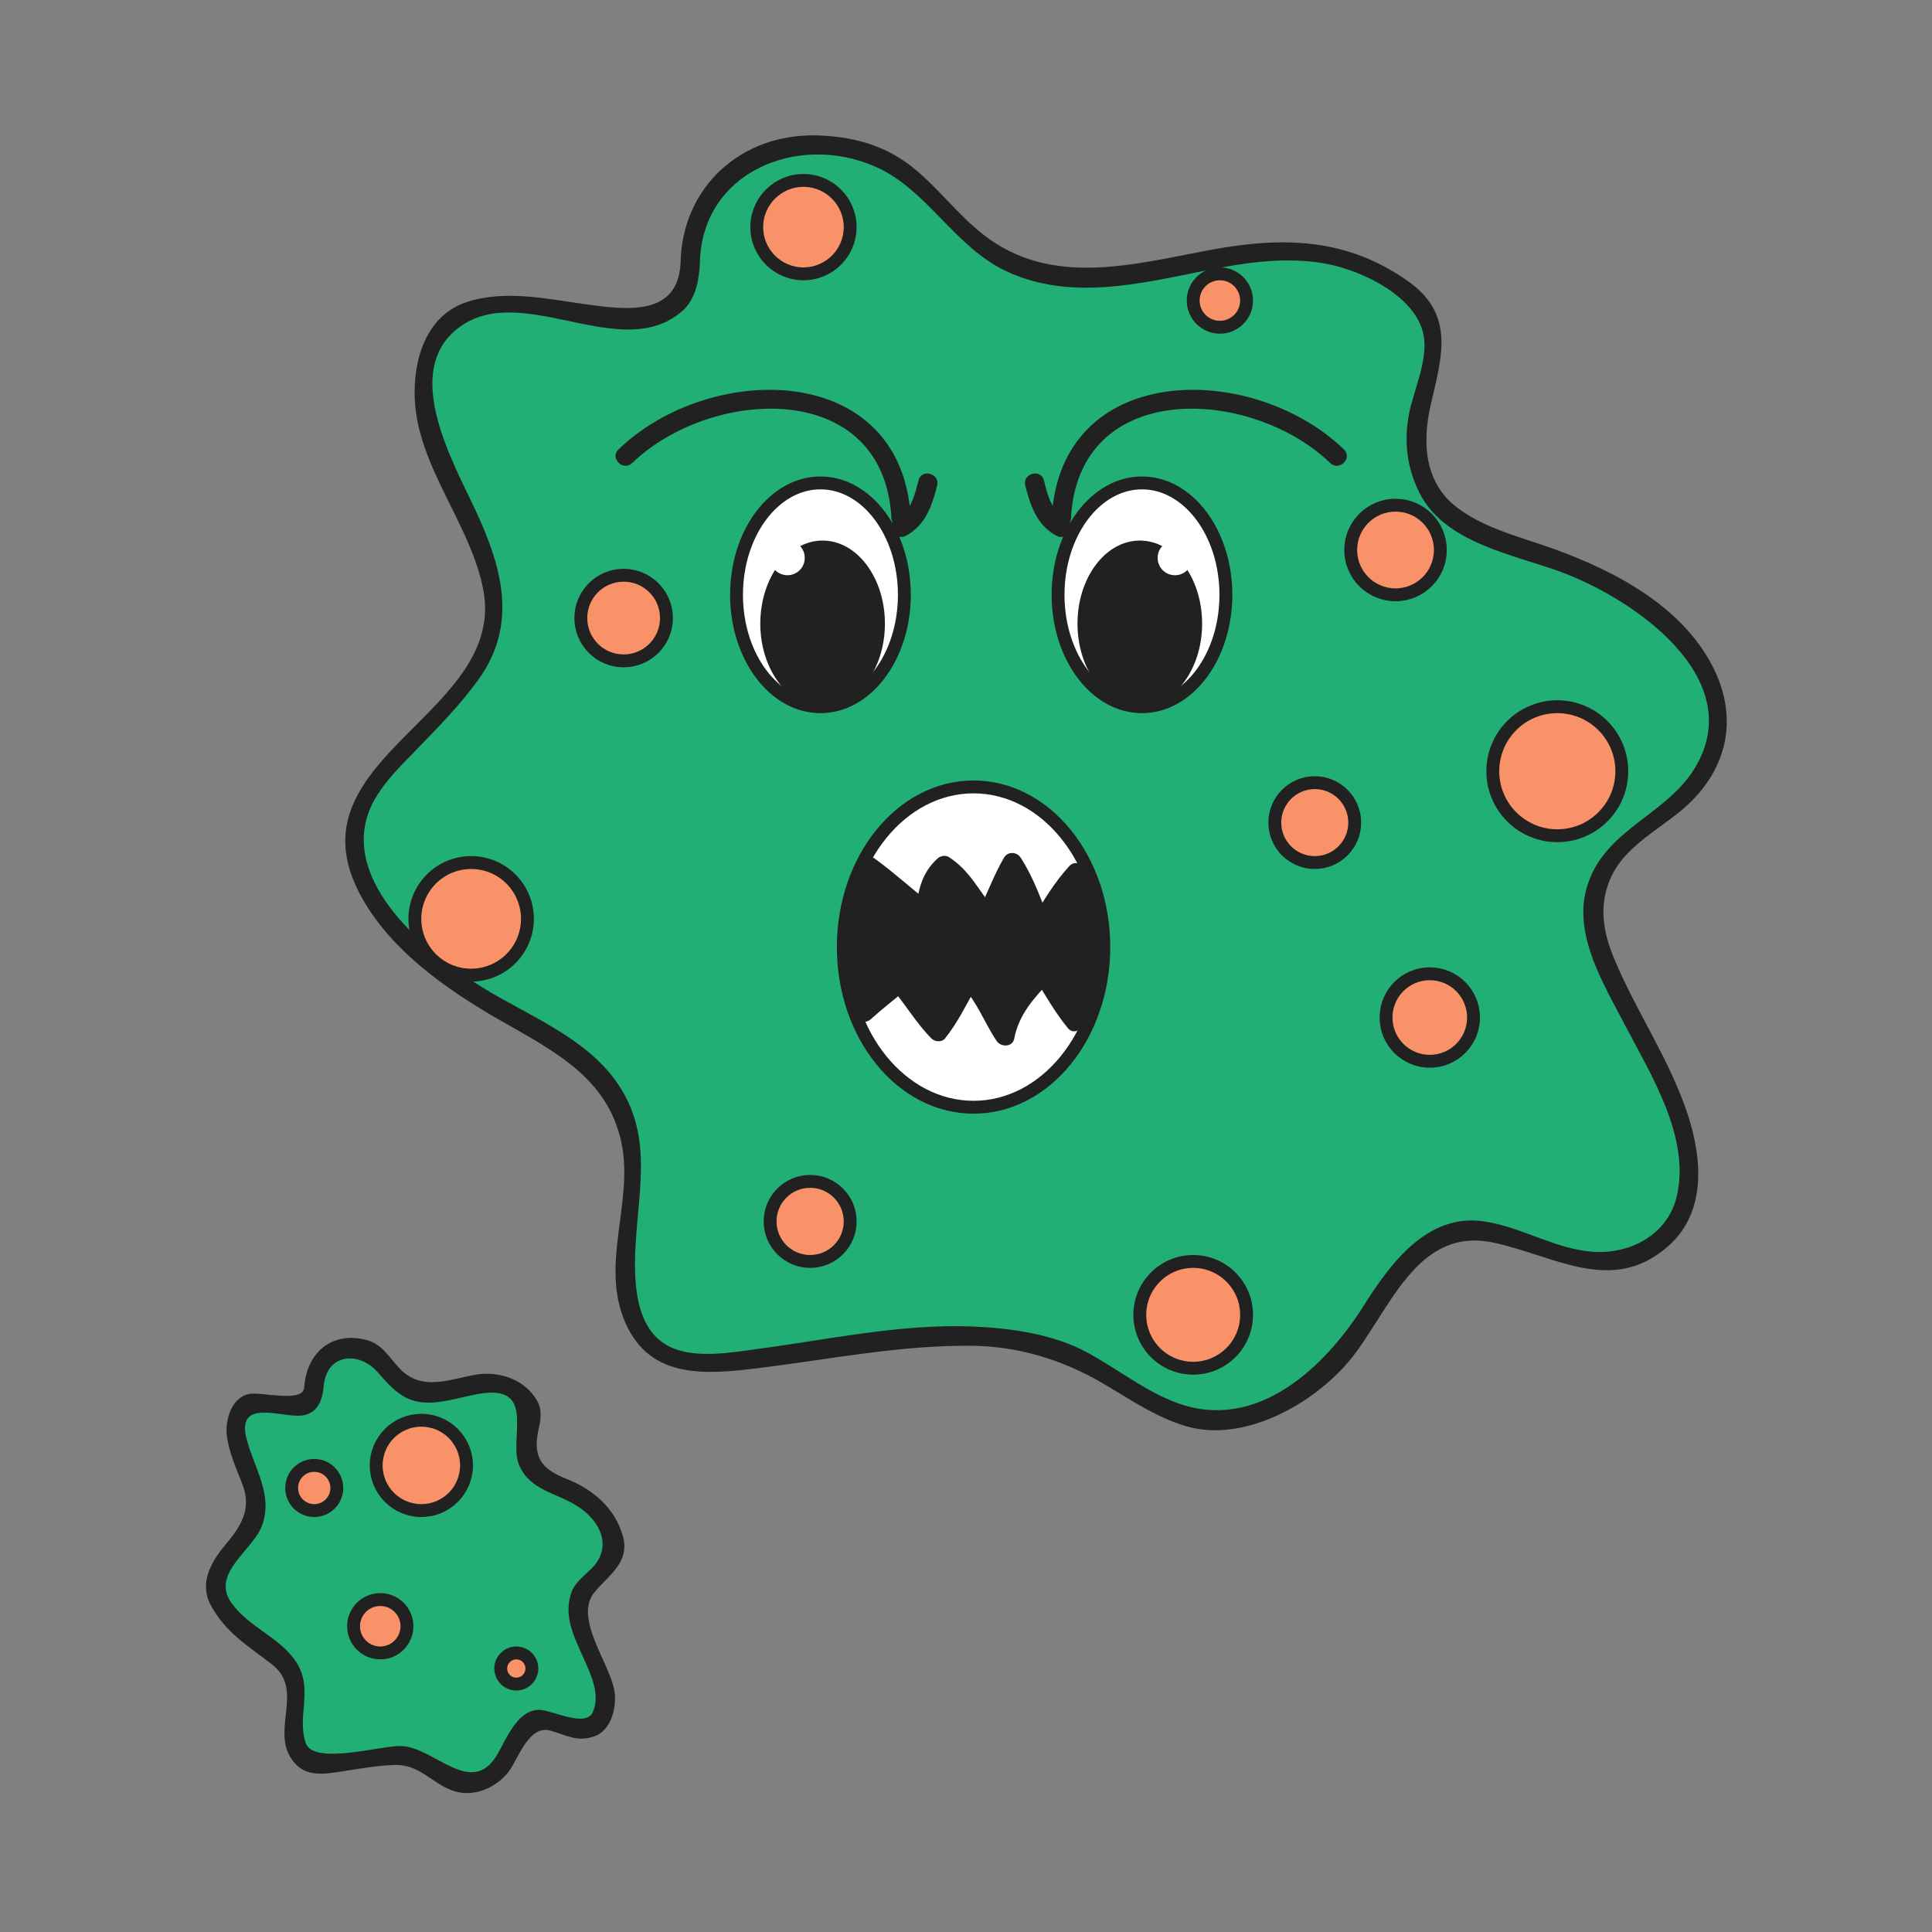 <?xml version="1.0" encoding="utf-8"?>
<!-- Generator: Adobe Illustrator 16.0.3, SVG Export Plug-In . SVG Version: 6.00 Build 0)  -->
<!DOCTYPE svg PUBLIC "-//W3C//DTD SVG 1.1//EN" "http://www.w3.org/Graphics/SVG/1.1/DTD/svg11.dtd">
<svg version="1.1" id="Layer_1" xmlns="http://www.w3.org/2000/svg" xmlns:xlink="http://www.w3.org/1999/xlink" x="0px" y="0px"
	 width="300px" height="300px" viewBox="0 0 300 300" enable-background="new 0 0 300 300" xml:space="preserve">
<rect x="0" y="0" width="300" height="300" fill="#808080" stroke="none"/>
<g id="Little_Body">
	<path fill="#22AF75" d="M48.737,215.473c-0.042-3.405,2.004-6.295,5.725-6.295c4.866,0,5.438,4.579,8.873,6.295
		c5.153,2.864,11.45-3.147,16.601,0.573c4.581,2.861,1.431,5.439,1.717,9.447c0.574,5.15,5.438,4.579,8.874,7.155
		c2.862,1.716,5.725,5.438,4.579,8.872c-1.145,3.722-5.439,4.008-5.439,8.587s8.014,13.741,2.29,18.034
		c-2.861,1.716-6.009-1.72-8.3-1.146c-3.721,0.857-4.007,6.582-7.442,8.587c-4.579,3.148-6.011,0.572-9.732-1.719
		c-3.434-1.716-6.011-1.431-9.73-0.858c-2.005,0-7.442,1.718-9.16,0.572c-2.576-1.716-1.718-6.582-1.432-9.158
		c0.287-8.302-6.297-7.442-10.59-13.455c-5.438-6.867,1.145-9.157,3.721-14.596c2.29-4.866-3.149-10.019-2.576-14.884
		C37.574,212.899,48.561,222.765,48.737,215.473"/>
	<g>
		<path fill="#212121" d="M50.237,215.473c0.35-5.36,5.506-5.738,8.456-2.354c1.225,1.404,2.282,2.668,3.885,3.649
			c3.876,2.373,8.69-0.03,12.716-0.461c7.886-0.846,3.642,7.341,5.323,11.213c1.726,3.974,5.837,4.262,9.153,6.424
			c3.643,2.375,5.418,6.513,1.867,9.828c-1.112,1.038-2.473,2.126-2.96,3.643c-1.154,3.595,0.422,6.642,1.871,9.905
			c1.116,2.513,2.757,5.808,1.49,8.559c-1.137,2.469-6.46-0.433-8.381-0.382c-3.42,0.091-5.081,4.679-6.496,7.033
			c-3.975,6.612-9.662-1.16-14.778-1.403c-3.143-0.149-13.764,3.08-14.923-0.511c-1.394-4.318,1.27-8.294-1.468-12.541
			c-2.453-3.806-7.349-5.36-10.057-9.182c-3.286-4.633,3.45-8.18,4.804-12.125c1.633-4.757-1.22-8.725-2.425-13.228
			c-1.734-6.48,5.291-3.427,8.451-3.731C49.179,219.576,50.03,217.621,50.237,215.473c0.186-1.926-2.816-1.908-3,0
			c-0.233,2.419-6.712,0.604-8.552,0.981c-2.825,0.579-3.792,4.209-3.442,6.652c0.379,2.644,1.492,4.992,2.433,7.471
			c1.472,3.879-0.369,6.527-2.763,9.406c-2.164,2.603-3.998,5.847-2.209,9.218c2.313,4.358,5.864,6.379,9.595,9.301
			c4.813,3.771,0.078,9.78,2.746,14.282c1.883,3.177,4.707,2.802,8.027,2.284c2.656-0.414,5.298-0.881,7.99-1.005
			c4.003-0.185,5.802,2.683,9.104,3.943c3.199,1.221,6.957-0.33,8.944-3.077c1.35-1.866,3.039-7.097,6.294-6.211
			c2.668,0.726,4.19,1.863,6.951,0.869c2.626-0.945,3.462-4.655,3.045-7.071c-0.742-4.302-6.361-11.316-3.088-15.277
			c2.147-2.599,5.563-4.658,4.41-8.712c-1.248-4.389-4.646-7.275-8.811-8.911c-4.098-1.608-5.229-3.582-4.221-7.957
			c0.276-1.196,0.452-2.684-0.123-3.825c-1.817-3.612-6.06-5.047-9.884-4.345c-4.099,0.753-8.244,2.553-11.605-0.969
			c-1.493-1.564-2.711-3.735-4.946-4.38c-5.523-1.593-9.538,1.853-9.896,7.332C47.111,217.405,50.111,217.393,50.237,215.473
			L50.237,215.473z"/>
	</g>
</g>
<g id="Main_Body">
	<path fill="#22AF75" d="M107.179,40.901c-0.143-9.935,6.864-18.371,19.61-18.371c16.669,0,18.63,13.361,30.398,18.371
		c17.649,8.351,39.223-9.186,56.872,1.671c15.688,8.351,4.903,15.866,5.884,27.557c1.962,15.032,18.63,13.361,30.396,20.876
		c9.807,5.011,19.612,15.867,15.69,25.887c-3.919,10.856-18.631,11.691-18.631,25.052c0,13.361,27.457,40.083,7.847,52.609
		c-9.809,5.01-20.592-5.01-28.438-3.34c-12.749,2.504-13.729,19.205-25.496,25.052c-15.689,9.186-20.592,1.671-33.339-5.01
		c-11.768-5.011-20.594-4.178-33.34-2.506c-6.863,0-25.493,5.011-31.378,1.669c-8.825-5.01-5.882-19.205-4.902-26.722
		c0.981-24.218-21.573-21.713-36.281-39.248c-18.632-20.041,3.922-26.721,12.747-42.588c7.845-14.195-10.786-29.227-8.825-43.423
		C68.935,33.386,106.575,62.168,107.179,40.901"/>
	<g>
		<path fill="#212121" d="M108.679,40.901c0.204-14.149,15.163-20.339,27.232-15.029c8.15,3.585,12.314,12.567,20.52,16.325
			c9.959,4.56,20.768,1.814,30.992-0.233c6.097-1.221,12.276-2.133,18.457-1.018c5.566,1.005,14.483,5.218,15.246,11.567
			c0.458,3.819-1.584,7.999-2.315,11.697c-0.849,4.285-0.352,8.397,1.595,12.307c3.857,7.747,14.515,9.578,21.816,12.236
			c11.32,4.122,29.28,16.457,21.039,30.361c-4.507,7.605-14.26,9.602-16.892,18.777c-2.101,7.322,2.725,15.069,5.955,21.274
			c4.047,7.775,10.143,17.36,8.063,26.519c-1.363,6.001-7.186,9.067-12.946,8.697c-5.891-0.379-11.199-3.878-17.021-4.729
			c-8.813-1.289-14.545,6.564-18.642,13.061c-6.029,9.56-16.515,19.606-28.858,15.188c-5.025-1.8-9.507-5.423-14.188-7.938
			c-5.284-2.84-11.9-3.753-17.814-3.988c-10.955-0.436-22.161,2.005-32.985,3.45c-4.219,0.563-9.916,1.641-13.919-0.299
			c-5.613-2.72-5.609-10.621-5.313-15.878c0.513-9.09,2.677-17.35-3.073-25.391c-4.833-6.757-13.416-10.091-20.285-14.267
			c-8.26-5.021-21.56-15.568-18.376-26.624c1.211-4.204,4.861-7.626,7.807-10.67c3.322-3.433,6.644-6.808,9.457-10.684
			c6.199-8.543,3.792-17.344-0.32-26.219c-3.47-7.491-11.776-21.779-2.592-28.576c9.845-7.286,25.286,5.869,34.721-2.612
			C108.048,46.397,108.541,43.451,108.679,40.901c0.104-1.934-2.896-1.924-3,0c-0.447,8.256-8.397,7.214-14.556,6.371
			c-6.064-0.831-12.587-2.324-18.585-0.39c-6.396,2.063-8.417,9.038-8.132,15.121c0.493,10.547,8.619,19.265,10.622,29.479
			c3.762,19.184-29.469,26.045-19.561,46.513c4.417,9.125,13.812,15.654,22.338,20.522c8.252,4.712,16.675,8.93,18.721,19.067
			c1.857,9.2-3.404,18.794,0.597,27.855c3.892,8.816,12.61,7.994,20.808,6.981c10.954-1.354,21.904-3.567,32.985-3.45
			c7.152,0.076,14.001,2.156,20.15,5.733c4.271,2.484,8.317,5.342,13.105,6.755c8.969,2.648,19.773-3.453,25.356-10.163
			c6.164-7.408,10.253-20.917,22.375-18.344c9.505,2.018,18.364,8.213,27.079,0.606c5.975-5.216,5.364-13.453,3.157-20.295
			c-2.799-8.672-8.138-16.249-11.589-24.638c-1.722-4.185-2.315-8.374-0.295-12.62s6.712-6.895,10.263-9.704
			c7.794-6.167,9.898-14.95,4.936-23.723c-5.267-9.309-16.154-14.628-25.871-17.927c-4.665-1.584-9.588-2.909-13.53-5.998
			c-4.906-3.843-5.196-10.097-3.913-15.693c1.688-7.368,3.901-14.005-3.372-19.2c-9.597-6.854-19.509-7.042-30.742-4.963
			c-12.018,2.223-24.755,5.923-35.371-2.389c-4.089-3.201-7.16-7.497-11.276-10.684c-4.261-3.3-9.276-4.565-14.589-4.696
			c-11.78-0.289-20.941,8.11-21.11,19.871C105.651,42.837,108.651,42.834,108.679,40.901L108.679,40.901z"/>
	</g>
</g>
<g id="Eye_1_">
	
		<ellipse fill="#FFFFFF" stroke="#212121" stroke-width="2" stroke-miterlimit="10" cx="127.398" cy="92.363" rx="13.031" ry="17.375"/>
	<ellipse fill="#212121" cx="127.734" cy="96.838" rx="9.675" ry="12.9"/>
	<circle fill="#FFFFFF" cx="122.272" cy="86.63" r="2.692"/>
	<g>
		<g>
			<path fill="#212121" d="M98.158,71.904c12.251-11.792,39.141-13.202,40.269,8.61c0.1,1.925,3.1,1.934,3,0
				c-1.266-24.472-31.11-24.476-45.39-10.731C94.641,71.127,96.764,73.246,98.158,71.904L98.158,71.904z"/>
		</g>
	</g>
	<g>
		<g>
			<path fill="#212121" d="M140.684,83.192c3.017-1.631,4.048-4.667,4.834-7.805c0.47-1.877-2.423-2.673-2.893-0.798
				c-0.591,2.36-1.159,4.771-3.455,6.012C137.468,81.521,138.982,84.112,140.684,83.192L140.684,83.192z"/>
		</g>
	</g>
</g>
<g id="Eye">
	
		<ellipse fill="#FFFFFF" stroke="#212121" stroke-width="2" stroke-miterlimit="10" cx="177.324" cy="92.363" rx="13.031" ry="17.375"/>
	<ellipse fill="#212121" cx="176.988" cy="96.838" rx="9.676" ry="12.9"/>
	<circle fill="#FFFFFF" cx="182.45" cy="86.63" r="2.693"/>
	<g>
		<g>
			<path fill="#212121" d="M208.686,69.783c-14.28-13.744-44.125-13.741-45.391,10.731c-0.1,1.934,2.9,1.925,3,0
				c1.128-21.813,28.019-20.401,40.27-8.61C207.958,73.246,210.082,71.127,208.686,69.783L208.686,69.783z"/>
		</g>
	</g>
	<g>
		<g>
			<path fill="#212121" d="M165.552,80.601c-2.296-1.241-2.864-3.652-3.455-6.012c-0.47-1.875-3.363-1.08-2.893,0.798
				c0.786,3.137,1.817,6.173,4.834,7.805C165.739,84.112,167.254,81.521,165.552,80.601L165.552,80.601z"/>
		</g>
	</g>
</g>
<g id="Mouth">
	
		<ellipse fill="#FFFFFF" stroke="#212121" stroke-width="2" stroke-miterlimit="10" cx="151.172" cy="147.062" rx="20.226" ry="24.869"/>
	<g>
		<g>
			<path fill="#212121" d="M134.333,135.923c2.851,2.089,5.457,4.47,8.216,6.673c0.774,0.618,2.308,0.576,2.507-0.662
				c0.409-2.542,0.514-4.532,2.609-6.477c-0.606,0.078-1.212,0.156-1.817,0.235c2.901,1.866,4.254,4.999,6.374,7.594
				c0.583,0.714,1.967,0.522,2.355-0.304c1.306-2.772,2.375-5.631,3.914-8.288c-0.863,0-1.727,0-2.59,0
				c1.875,2.894,3.012,6.104,4.224,9.313c0.439,1.165,2.044,1.563,2.741,0.358c1.586-2.738,3.149-5.403,5.293-7.756
				c1.3-1.426-0.815-3.554-2.121-2.121c-2.322,2.548-4.038,5.387-5.762,8.363c0.914,0.119,1.827,0.239,2.741,0.358
				c-1.303-3.451-2.511-6.918-4.526-10.03c-0.603-0.93-2.005-1.009-2.59,0c-1.539,2.658-2.608,5.516-3.914,8.289
				c0.785-0.102,1.57-0.203,2.355-0.304c-2.377-2.91-3.738-5.977-6.981-8.063c-0.579-0.373-1.337-0.211-1.817,0.235
				c-2.385,2.214-2.874,4.65-3.38,7.8c0.835-0.221,1.671-0.441,2.507-0.662c-2.96-2.363-5.765-4.902-8.823-7.143
				C134.284,132.187,132.79,134.792,134.333,135.923L134.333,135.923z"/>
		</g>
	</g>
	<g>
		<g>
			<path fill="#212121" d="M135.23,158.253c1.775-1.62,3.677-3.07,5.526-4.604c-0.707,0-1.414,0-2.121,0
				c2.067,2.51,3.706,5.269,5.987,7.598c0.526,0.537,1.612,0.634,2.121,0c2.084-2.59,3.406-5.506,5.071-8.363
				c-0.785,0.102-1.57,0.202-2.355,0.304c2.312,2.476,3.428,5.664,5.291,8.446c0.66,0.986,2.479,1.014,2.741-0.358
				c0.726-3.793,3.069-6.284,5.602-9.008c-0.785-0.102-1.57-0.202-2.355-0.304c1.608,2.646,3.113,5.264,5.069,7.671
				c1.221,1.502,3.33-0.634,2.121-2.121c-1.797-2.211-3.129-4.644-4.601-7.063c-0.487-0.802-1.685-1.025-2.355-0.304
				c-2.919,3.139-5.547,6.01-6.373,10.332c0.914-0.12,1.827-0.239,2.741-0.358c-2.015-3.011-3.262-6.379-5.76-9.054
				c-0.663-0.71-1.881-0.511-2.356,0.304c-1.527,2.619-2.684,5.371-4.602,7.756c0.707,0,1.414,0,2.121,0
				c-2.265-2.313-3.933-5.104-5.987-7.598c-0.554-0.673-1.541-0.481-2.121,0c-1.849,1.533-3.751,2.983-5.526,4.604
				C131.677,157.438,133.805,159.554,135.23,158.253L135.23,158.253z"/>
		</g>
	</g>
	<g>
		<g>
			<path fill="#212121" d="M135.465,151.832c-1.735-2.997-1.434-7.34-0.708-10.589c0.601-2.683,1.537-0.69,2.727,0.431
				c1.67,1.574,3.58,2.852,5.297,4.376c0.606-0.785,1.212-1.57,1.818-2.356c-2.399-1.625-4.816-2.978-7.497-4.065
				c-0.762-0.309-1.644,0.33-1.845,1.047c-1.15,4.088,0.505,8.956-3.068,12.002c0.835,0.486,1.671,0.973,2.507,1.459
				c1.25-3.521,4.515-6.525,7.213-9.009c-0.854-0.354-1.707-0.707-2.561-1.061c-0.001,1.769-0.675,3.333-2.021,4.692
				c0.505,0.864,1.01,1.727,1.515,2.59c1.805-1.315,3.698-2.172,5.139-3.919c1.217-1.475-0.866-3.606-2.121-2.121
				c-3.571,4.226-0.755,6.921,1.838,10.798c0.756,1.13,2.948,0.844,2.795-0.757c-0.239-2.502-2.605-6.867-0.843-9.071
				c1.932-2.416,2.032-3.834,2.632-6.879c-0.835,0.221-1.671,0.441-2.507,0.662c2.794,2.202,4.437,5.393,7.441,7.374
				c0.508,0.334,1.426,0.27,1.817-0.235c1.533-1.978,2.774-4.063,3.918-6.29c-0.863,0-1.727,0-2.59,0
				c1.506,2.154,3.352,8.123,7.025,6.717c3.1-1.187,5.773-6.892,5.902-10.007c-0.932,0.252-1.863,0.505-2.795,0.757
				c2.445,4.587,3.003,12.03,0.459,16.677c0.785-0.102,1.57-0.203,2.355-0.304c-2.598-2.746-2.161-7.414-1.227-10.744
				c0.464-1.651-1.877-2.619-2.741-1.156c-0.748,1.265-1.298,2.614-1.919,3.944c-1.57,3.357-4.973-2.117-5.391-2.793
				c-0.632-1.025-2.493-0.983-2.741,0.358c-0.544,2.938-0.411,5.757,2.659,6.912c-0.299-0.734-0.598-1.469-0.896-2.203
				c-0.936,1.617-2.205,2.697-2.992,4.374c0.914,0.119,1.827,0.238,2.741,0.358c-0.377-2.14-0.576-4.303-0.923-6.448
				c-0.207-1.277-2.189-1.462-2.741-0.358c-0.461,0.921-0.921,1.843-1.381,2.765c0.863,0,1.727,0,2.59,0
				c-0.84-1.505-1.463-3.101-2.305-4.605c-0.744-1.331-2.767-0.705-2.795,0.757c-0.058,0.788-0.116,1.575-0.174,2.363
				c0.914-0.119,1.828-0.239,2.741-0.358c-0.944-1.234-1.448-2.543-1.923-4.016c-0.332-1.03-1.705-1.524-2.507-0.662
				c-1.665,1.792-2.427,3.479-2.741,5.896c-0.08,0.616,0.513,1.331,1.101,1.446c0.693,0.15,1.341,0.407,1.944,0.77
				c0-0.863,0-1.727,0-2.59c-1.826,1.191-2.399,2.366-2.584,4.518c-0.166,1.929,2.835,1.912,3,0
				c0.366-0.643,0.732-1.285,1.098-1.928c0.897-0.585,1.046-2.04,0-2.59c-0.944-0.497-1.608-0.865-2.66-1.072
				c0.367,0.482,0.734,0.964,1.101,1.446c0.621-1.258,1.242-2.517,1.862-3.775c-0.835-0.221-1.671-0.441-2.507-0.662
				c0.564,1.75,1.099,3.26,2.225,4.732c0.671,0.876,2.53,1.101,2.742-0.358c0.176-1.207,0.258-1.942,0.281-3.161
				c-0.932,0.252-1.863,0.505-2.795,0.757c0.842,1.505,1.464,3.101,2.305,4.605c0.525,0.941,2.085,1.013,2.59,0
				c0.46-0.921,0.921-1.843,1.381-2.765c-0.914-0.119-1.827-0.239-2.741-0.358c0.348,2.148,0.545,4.305,0.923,6.447
				c0.22,1.247,2.206,1.499,2.741,0.358c0.764-1.626,2.099-2.827,2.992-4.374c0.52-0.897,0.002-1.866-0.896-2.203
				c-0.82-0.964-1.009-2.038-0.563-3.221c-0.914,0.119-1.827,0.239-2.741,0.358c1.349,2.189,3.672,5.701,6.621,5.701
				c3.642,0,4.394-4.355,5.868-6.852c-0.914-0.385-1.827-0.771-2.741-1.156c-1.252,4.46-1.372,10.099,1.998,13.663
				c0.653,0.691,1.898,0.531,2.355-0.304c3.077-5.619,2.502-14.15-0.459-19.704c-0.733-1.377-2.735-0.668-2.795,0.757
				c-0.091,2.188-1.923,4.792-3.221,6.452c-1.051,1.345-3.738-4.134-4.117-4.675c-0.602-0.861-2.037-1.078-2.59,0
				c-1.021,1.986-2.074,3.91-3.449,5.683c0.605-0.078,1.212-0.156,1.817-0.235c-2.767-1.824-4.25-4.869-6.834-6.904
				c-0.801-0.631-2.266-0.563-2.507,0.662c-0.61,3.1-2.345,5.457-3.454,8.29c-0.923,2.356,1.333,6.106,1.558,8.458
				c0.932-0.252,1.863-0.505,2.795-0.757c-1.309-1.957-4.559-4.499-2.308-7.163c-0.707-0.707-1.414-1.414-2.121-2.121
				c-1.251,1.517-2.965,2.307-4.533,3.45c-1.552,1.131-0.245,3.453,1.515,2.59c2.99-1.465,3.23-4.244,3.507-7.282
				c0.126-1.388-1.681-1.871-2.561-1.061c-3.113,2.865-6.542,6.266-7.985,10.333c-0.545,1.535,1.463,2.349,2.507,1.459
				c4.392-3.744,2.444-8.365,3.84-13.326c-0.615,0.349-1.23,0.698-1.845,1.047c2.456,0.996,4.6,2.285,6.78,3.763
				c1.412,0.957,3.088-1.229,1.818-2.356c-1.717-1.524-3.579-2.851-5.297-4.376c-0.941-0.836-1.771-2.184-2.865-2.825
				c-1.869-1.095-3.049,0.341-4.096,1.748c-2.613,3.51-1.825,11.322,0.229,14.87C133.843,155.019,136.436,153.509,135.465,151.832
				L135.465,151.832z"/>
		</g>
	</g>
	<g>
		<g>
			<path fill="#212121" d="M134.169,138.891c1.935,0,1.935-3,0-3S132.235,138.891,134.169,138.891L134.169,138.891z"/>
		</g>
	</g>
	<g>
		<g>
			<path fill="#212121" d="M136.933,153.166c1.935,0,1.935-3,0-3S134.999,153.166,136.933,153.166L136.933,153.166z"/>
		</g>
	</g>
	<g>
		<g>
			<path fill="#212121" d="M142.69,153.166c1.935,0,1.935-3,0-3S140.755,153.166,142.69,153.166L142.69,153.166z"/>
		</g>
	</g>
	<g>
		<g>
			<path fill="#212121" d="M133.622,141.257c1.284,2.08,3.21,3.677,5.372,4.789c1.717,0.883,3.235-1.706,1.514-2.591
				c-1.71-0.879-3.273-2.057-4.294-3.711C135.198,138.101,132.603,139.606,133.622,141.257L133.622,141.257z"/>
		</g>
	</g>
	<g>
		<g>
			<path fill="#212121" d="M133.804,140.351c-0.592,2.743-0.126,5.505-0.583,8.25c0.615-0.349,1.23-0.698,1.845-1.047
				c-1.188-0.419-0.499-3.163-0.315-4.001c0.488-2.226,1.105-4.393,1.446-6.654c0.285-1.892-2.605-2.706-2.893-0.798
				c-0.56,3.716-4.485,12.424,0.964,14.345c0.714,0.252,1.717-0.279,1.845-1.047c0.457-2.742-0.003-5.534,0.583-8.25
				C137.104,139.263,134.211,138.46,133.804,140.351L133.804,140.351z"/>
		</g>
	</g>
	<g>
		<g>
			<path fill="#212121" d="M131.917,151.917c-0.144,1.509-0.065,2.506,0.47,3.898c0.385,1.002,1.667,1.548,2.507,0.662
				c1.742-1.834,5.045-5.748,7.315-2.013c0.773,1.272,1.435,2.537,2.397,3.679c0.607,0.721,1.938,0.513,2.356-0.304
				c1.993-3.891,0.521-4.806-1-8.264c-0.786,0.606-1.571,1.212-2.356,1.818c1.658,1.344,3.217,3.567,5.587,2.786
				c3.111-1.025,0.878-5.483,0.102-7.188c-0.684,0.684-1.368,1.368-2.052,2.052c2.936,1.407,5.985,4.496,7.061,7.603
				c0.491,1.421,2.406,1.435,2.893,0c0.991-2.922,4.189-6.004,6.364-8.171c-0.707,0-1.414,0-2.121,0
				c1.849,2.37,3.693,5.167,5.183,7.78c0.957,1.681,3.55,0.17,2.59-1.514c-1.634-2.868-3.618-5.781-5.651-8.387
				c-0.505-0.647-1.596-0.524-2.121,0c-2.71,2.7-5.889,5.816-7.136,9.496c0.964,0,1.929,0,2.893,0
				c-1.343-3.881-4.735-7.621-8.439-9.397c-1.406-0.674-2.684,0.667-2.052,2.052c1.043,2.29,0.318,1.816-0.977,0.766
				c-1.357-1.1-3.051,0.236-2.356,1.818c0.844,1.92,2.421,2.46,1,5.235c0.786-0.102,1.571-0.203,2.356-0.304
				c-1.435-1.701-2.739-6.364-5.372-6.775c-3.728-0.582-6.27,2.672-8.583,5.109c0.835,0.221,1.671,0.441,2.507,0.662
				c-0.478-1.007-0.599-2.041-0.363-3.102C135.1,149.991,132.098,150.008,131.917,151.917L131.917,151.917z"/>
		</g>
	</g>
	<g>
		<g>
			<path fill="#212121" d="M167.5,158.25c1.935,0,1.935-3,0-3S165.565,158.25,167.5,158.25L167.5,158.25z"/>
		</g>
	</g>
	<g>
		<g>
			<path fill="#212121" d="M169.167,153c0.131-2.888,0.024-5.777,0.083-8.667c0.041-2.047-0.642-3.503-2.022-4.978
				c-0.726-0.775-1.794-0.43-2.355,0.303c-0.979,1.277-1.535,2.793-2.766,3.864c-1.463,1.271,0.669,3.384,2.121,2.121
				c1.444-1.256,2.091-2.978,3.234-4.47c-0.785,0.101-1.57,0.202-2.355,0.303c1.377,1.471,1.13,2.868,1.119,4.757
				c-0.014,2.258,0.044,4.509-0.059,6.766C166.079,154.935,169.08,154.927,169.167,153L169.167,153z"/>
		</g>
	</g>
	<g>
		<g>
			<path fill="#212121" d="M159.795,144.409c-1.151-2.005-0.878-3.979-0.878-6.243c0-1.446-2.094-2.111-2.795-0.757
				c-0.446,0.86-2.817,5.824-3.9,5.274c-0.786-0.399-1.521-0.758-2.363-1.042c-1.822-0.613-2.052-2.121-1.313-3.801
				c-0.684,0.179-1.368,0.358-2.052,0.538c1.003,0.621,1.635,1.683,2.446,2.515c1.352,1.388,3.472-0.735,2.121-2.121
				c-1.018-1.045-1.794-2.205-3.054-2.985c-0.636-0.393-1.728-0.198-2.052,0.538c-0.777,1.767-1.211,3.758-0.333,5.598
				c0.979,2.05,2.781,2.138,4.607,3.079c1.708,0.879,2.974,1.363,4.497-0.099c1.723-1.653,2.903-3.892,3.986-5.98
				c-0.932-0.252-1.863-0.505-2.795-0.757c0,2.914-0.187,5.19,1.288,7.757C158.168,147.601,160.76,146.09,159.795,144.409
				L159.795,144.409z"/>
		</g>
	</g>
	<g>
		<g>
			<path fill="#212121" d="M133.167,147.083c1.935,0,1.935-3,0-3S131.232,147.083,133.167,147.083L133.167,147.083z"/>
		</g>
	</g>
</g>
<g id="Spots">
	<circle fill="#F99269" stroke="#212121" stroke-width="2" stroke-miterlimit="10" cx="222.016" cy="158" r="6.793"/>
	<circle fill="#F99269" stroke="#212121" stroke-width="2" stroke-miterlimit="10" cx="204.155" cy="127.734" r="6.203"/>
	<circle fill="#F99269" stroke="#212121" stroke-width="2" stroke-miterlimit="10" cx="73.16" cy="142.677" r="8.74"/>
	<circle fill="#F99269" stroke="#212121" stroke-width="2" stroke-miterlimit="10" cx="125.797" cy="189.66" r="6.217"/>
	<circle fill="#F99269" stroke="#212121" stroke-width="2" stroke-miterlimit="10" cx="185.278" cy="204.167" r="8.29"/>
	<circle fill="#F99269" stroke="#212121" stroke-width="2" stroke-miterlimit="10" cx="124.76" cy="35.268" r="7.253"/>
	<circle fill="#F99269" stroke="#212121" stroke-width="2" stroke-miterlimit="10" cx="65.427" cy="227.548" r="7.014"/>
	<circle fill="#F99269" stroke="#212121" stroke-width="2" stroke-miterlimit="10" cx="59.047" cy="252.521" r="4.145"/>
	<circle fill="#F99269" stroke="#212121" stroke-width="2" stroke-miterlimit="10" cx="80.173" cy="259.085" r="2.417"/>
	<circle fill="#F99269" stroke="#212121" stroke-width="2" stroke-miterlimit="10" cx="48.795" cy="231.054" r="3.507"/>
	<circle fill="#F99269" stroke="#212121" stroke-width="2" stroke-miterlimit="10" cx="96.838" cy="95.972" r="6.649"/>
	<circle fill="#F99269" stroke="#212121" stroke-width="2" stroke-miterlimit="10" cx="216.697" cy="85.403" r="6.96"/>
	<circle fill="#F99269" stroke="#212121" stroke-width="2" stroke-miterlimit="10" cx="241.818" cy="119.754" r="10.016"/>
	<circle fill="#F99269" stroke="#212121" stroke-width="2" stroke-miterlimit="10" cx="189.422" cy="46.667" r="4.145"/>
</g>
</svg>
